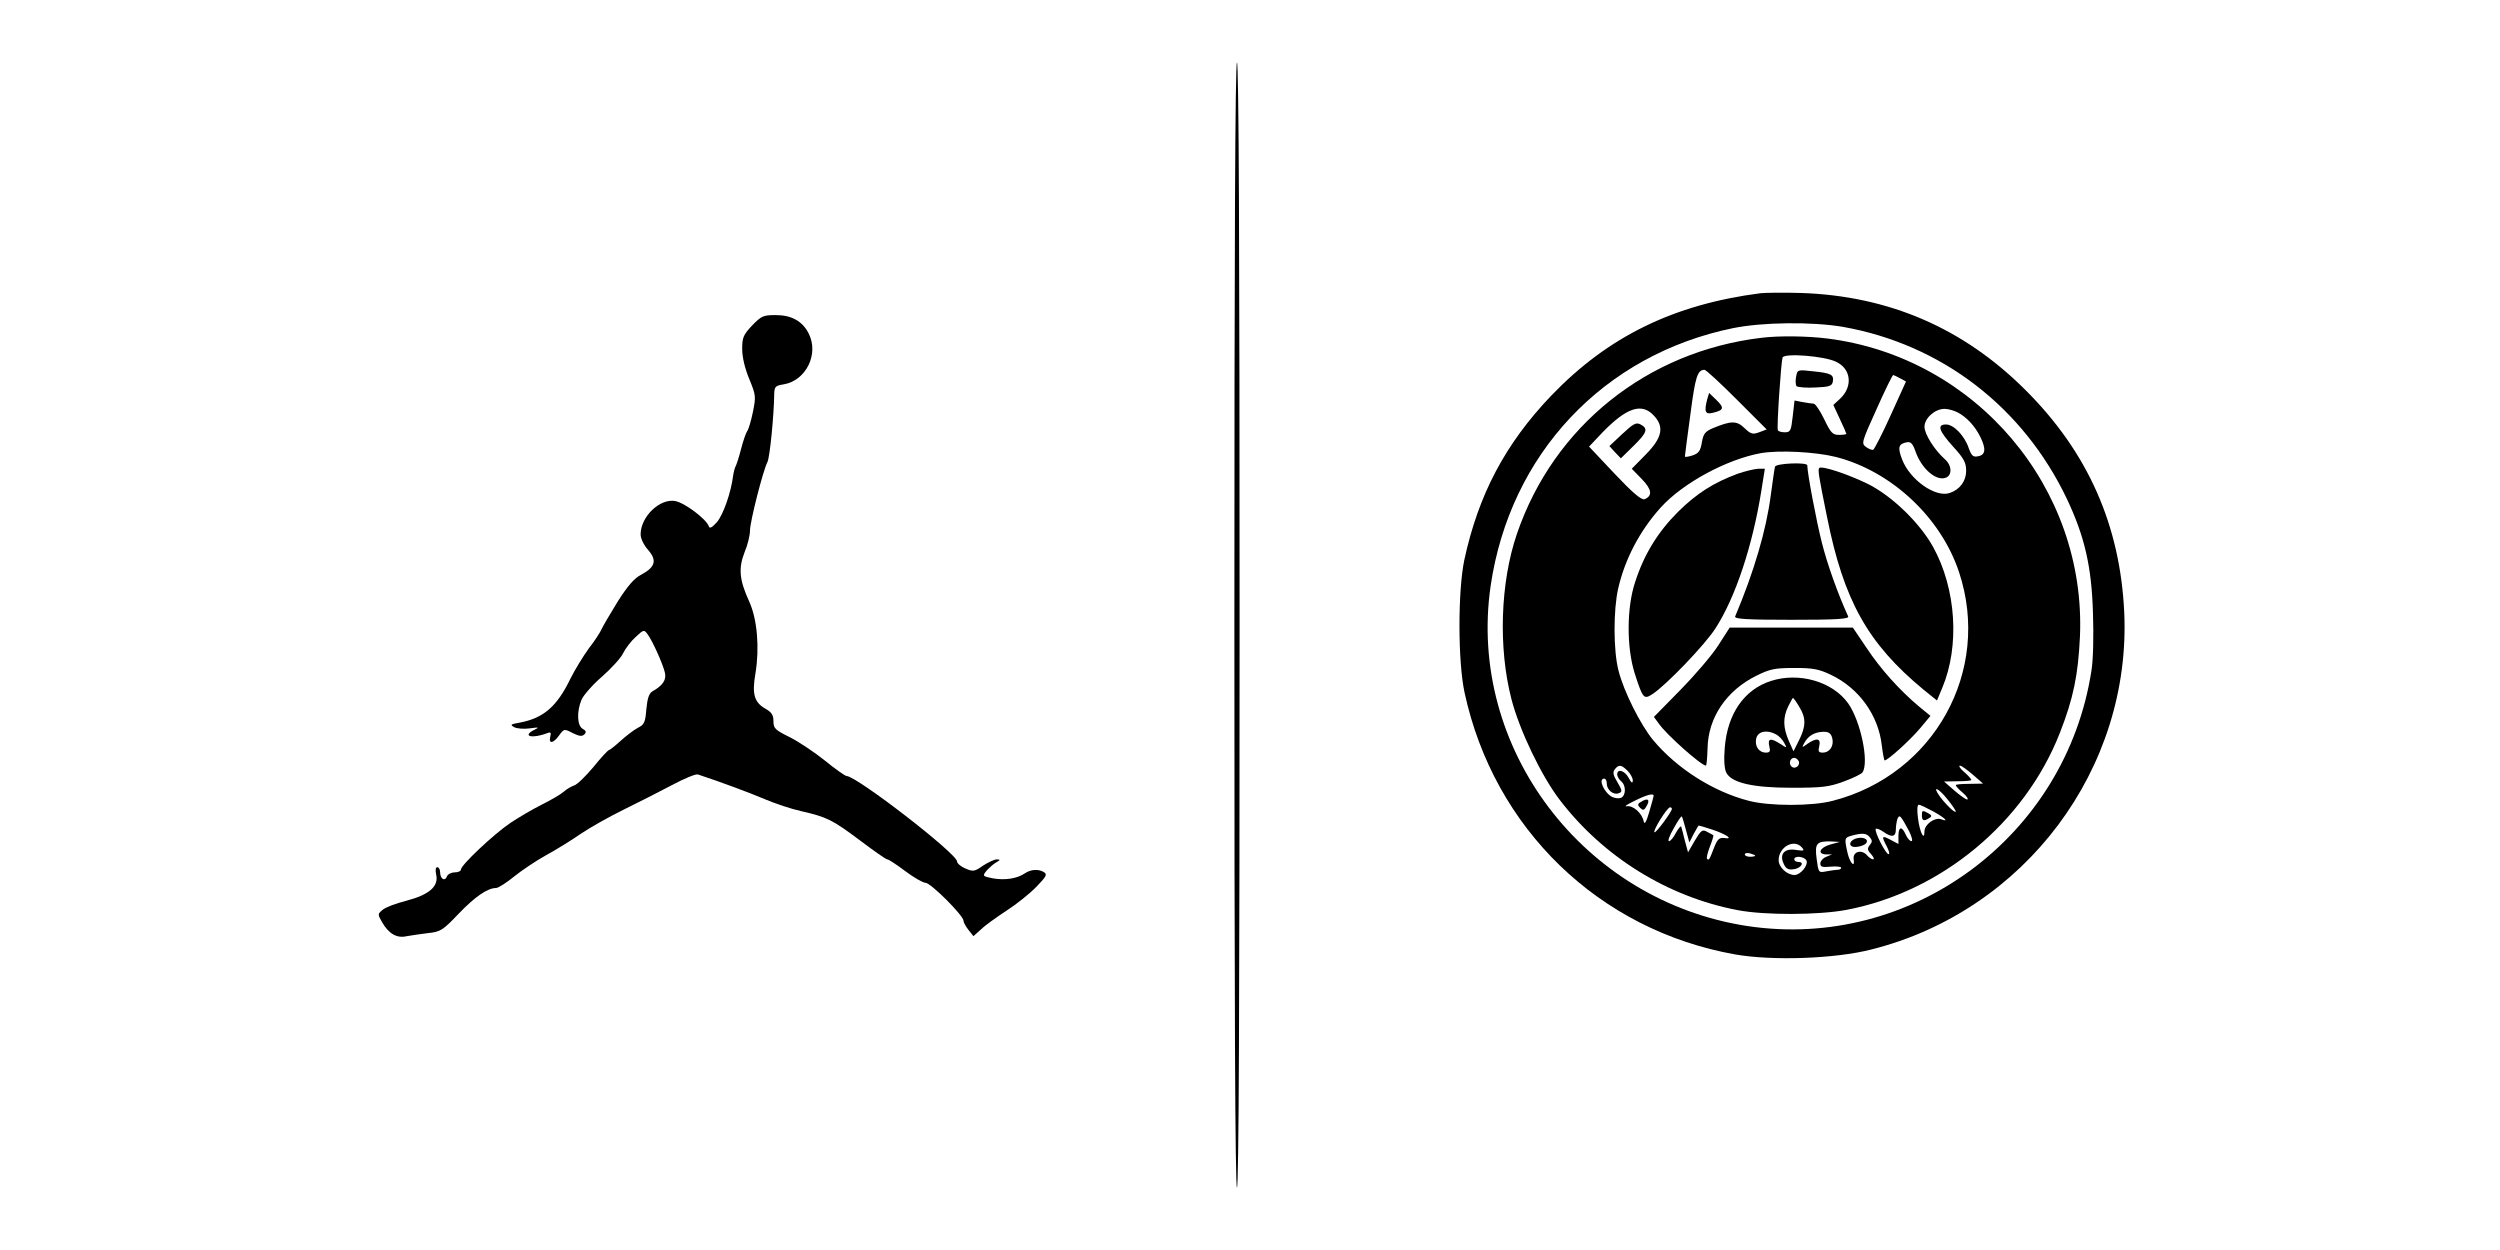 <?xml version="1.0" standalone="no"?>
<!DOCTYPE svg PUBLIC "-//W3C//DTD SVG 20010904//EN"
 "http://www.w3.org/TR/2001/REC-SVG-20010904/DTD/svg10.dtd">
<svg version="1.0" xmlns="http://www.w3.org/2000/svg"
 width="960pt" height="480pt" viewBox="0 0 960 480"
 preserveAspectRatio="xMidYMid meet">

<g transform="translate(0,480) scale(0.1,-0.1)"
fill="#000000" stroke="none">
<path d="M4740 2400 c0 -1433 3 -2160 10 -2160 7 0 10 727 10 2160 0 1433 -3
2160 -10 2160 -7 0 -10 -727 -10 -2160z"/>
<path d="M6760 3674 c-333 -43 -585 -166 -803 -393 -177 -185 -280 -381 -334
-631 -25 -119 -25 -391 1 -510 113 -522 516 -912 1039 -1005 142 -25 383 -17
523 19 590 148 999 695 971 1296 -16 333 -139 612 -377 850 -239 240 -527 364
-865 375 -66 2 -136 1 -155 -1z m316 -129 c379 -67 693 -308 861 -661 68 -144
95 -260 100 -439 3 -86 1 -180 -6 -221 -98 -635 -691 -1075 -1321 -980 -631
96 -1076 685 -986 1306 74 506 433 888 931 990 114 23 302 25 421 5z"/>
<path d="M6765 3503 c-440 -52 -799 -340 -940 -753 -64 -187 -72 -438 -21
-635 31 -119 114 -293 185 -386 167 -219 415 -373 684 -424 104 -20 311 -19
417 1 364 69 685 335 820 680 52 133 70 222 77 369 25 572 -400 1073 -969
1145 -79 10 -188 11 -253 3z m285 -92 c59 -27 66 -96 15 -143 l-25 -23 25 -54
c14 -29 25 -55 25 -57 0 -2 -13 -4 -28 -4 -25 0 -32 8 -57 60 -16 33 -34 60
-41 60 -6 0 -25 3 -42 6 l-31 6 -7 -61 c-6 -55 -9 -61 -30 -61 -12 0 -25 3
-27 8 -5 8 12 259 18 279 6 18 160 6 205 -16z m-380 -146 l114 -114 -29 -11
c-25 -9 -32 -7 -56 16 -30 29 -51 29 -121 0 -31 -13 -37 -22 -43 -55 -5 -32
-12 -42 -36 -50 -16 -5 -29 -7 -29 -4 0 3 9 75 21 161 19 146 27 171 54 172 6
0 62 -52 125 -115z m627 82 l22 -12 -59 -130 c-32 -71 -63 -131 -67 -132 -5
-2 -17 3 -28 11 -18 13 -16 19 41 145 32 72 61 131 64 131 3 -1 15 -6 27 -13z
m-947 -142 c42 -44 33 -86 -30 -150 l-54 -55 38 -39 c39 -40 43 -65 11 -78
-12 -4 -46 25 -115 98 l-98 104 51 54 c93 96 151 115 197 66z m1168 11 c34
-18 65 -51 86 -93 23 -46 21 -70 -8 -75 -19 -4 -25 1 -36 31 -16 48 -58 91
-87 91 -36 0 -28 -24 27 -85 42 -46 50 -62 50 -93 0 -39 -24 -72 -63 -85 -54
-19 -153 50 -183 129 -18 47 -14 60 20 66 14 2 22 -7 32 -37 23 -64 77 -112
114 -100 27 8 26 47 -1 71 -40 35 -79 97 -79 125 0 33 40 69 77 69 13 0 36 -6
51 -14z m-467 -171 c213 -55 403 -233 472 -443 125 -378 -96 -777 -485 -877
-78 -21 -244 -21 -323 0 -136 35 -276 124 -367 233 -48 58 -113 187 -133 267
-20 77 -20 234 -1 316 26 113 83 221 163 310 85 94 253 185 385 209 71 12 210
5 289 -15z m-801 -1205 c11 -11 20 -28 20 -37 -1 -13 -5 -10 -16 10 -15 28
-44 37 -44 13 0 -7 7 -19 15 -26 20 -16 19 -56 -1 -64 -8 -3 -24 -1 -34 4 -31
17 -54 70 -30 70 6 0 10 -8 10 -19 0 -24 25 -45 46 -37 14 5 14 10 -5 42 -17
28 -19 39 -10 50 15 19 25 18 49 -6z m1326 -15 l39 -34 -52 -1 c-29 0 -53 -2
-53 -5 0 -3 12 -17 28 -30 15 -13 22 -25 16 -25 -6 0 -28 16 -50 35 l-39 34
53 1 c28 0 52 2 52 5 0 3 -12 17 -27 30 -16 13 -23 25 -17 25 6 0 28 -16 50
-35z m-98 -94 c18 -22 32 -43 32 -47 0 -10 -39 27 -62 59 -30 42 -5 32 30 -12z
m-1128 13 c0 -3 -8 -31 -17 -62 -11 -38 -18 -50 -21 -37 -6 32 -41 63 -65 59
-12 -2 1 7 28 20 50 25 75 31 75 20z m1074 -60 c45 -25 62 -42 30 -30 -24 9
-64 -20 -64 -46 0 -40 -18 -5 -25 50 -4 31 -3 52 3 52 5 0 30 -12 56 -26z
m-1004 10 c0 -11 -62 -95 -67 -90 -7 6 49 96 60 96 4 0 7 -3 7 -6z m54 -81
l13 -48 17 33 c9 17 18 32 19 32 2 0 26 -7 53 -16 56 -19 82 -38 45 -32 -19 2
-26 -4 -39 -37 -18 -47 -20 -50 -27 -43 -3 3 2 24 11 47 9 23 15 43 13 44 -2
1 -13 7 -24 13 -18 10 -23 6 -47 -34 l-26 -45 -12 44 c-6 24 -12 49 -14 54 -1
6 -10 -5 -20 -22 -9 -18 -21 -33 -27 -33 -6 0 2 22 18 49 15 28 29 48 31 46 2
-2 9 -25 16 -52z m857 -5 c10 -21 15 -38 9 -38 -6 0 -16 11 -22 25 -15 34 -28
31 -28 -5 l0 -31 -30 16 c-34 18 -36 15 -15 -25 9 -17 12 -30 7 -30 -11 0 -56
89 -49 97 3 3 16 -2 29 -11 32 -23 48 -20 48 8 0 13 3 32 6 41 8 19 12 15 45
-47z m-151 -23 c10 -12 10 -18 0 -30 -10 -13 -10 -19 5 -35 10 -11 13 -20 8
-20 -6 0 -16 7 -23 15 -21 25 -56 15 -52 -14 6 -37 -15 -15 -24 26 -12 55 -11
56 16 64 41 11 57 10 70 -6z m-152 -28 c-41 -12 -51 -37 -15 -38 l22 0 -22 -9
c-13 -5 -23 -17 -23 -26 0 -13 8 -15 40 -12 22 2 40 0 40 -4 0 -5 -6 -8 -14
-8 -7 0 -27 -3 -43 -6 -30 -6 -30 -5 -37 47 -8 60 -1 69 54 68 l35 -2 -37 -10z
m-108 -12 c10 -12 7 -13 -22 -9 -45 8 -66 -15 -49 -52 8 -19 17 -25 38 -22 28
3 45 28 19 28 -9 0 -16 5 -16 10 0 16 40 11 47 -5 7 -19 -24 -55 -46 -55 -29
0 -61 30 -61 57 0 51 60 84 90 48z m-180 -31 c0 -2 -9 -4 -20 -4 -11 0 -20 4
-20 9 0 5 9 7 20 4 11 -3 20 -7 20 -9z"/>
<path d="M6897 3353 c-3 -15 -2 -32 2 -36 5 -4 37 -7 72 -5 53 2 64 6 67 22 5
27 -6 33 -74 40 -61 7 -62 7 -67 -21z"/>
<path d="M6556 3268 c-13 -49 -8 -61 22 -53 42 10 44 19 13 49 l-28 27 -7 -23z"/>
<path d="M6230 3134 l-50 -47 22 -24 22 -23 48 47 c53 52 58 67 28 83 -17 9
-27 4 -70 -36z"/>
<path d="M6816 3008 c-2 -7 -9 -56 -16 -108 -17 -134 -65 -297 -137 -467 -4
-10 43 -13 217 -13 174 0 221 3 217 13 -40 87 -81 203 -101 283 -21 82 -56
268 -56 297 0 13 -120 8 -124 -5z"/>
<path d="M6986 3003 c-6 -6 -3 -28 30 -189 64 -320 156 -485 370 -662 l52 -42
20 48 c68 161 54 381 -35 542 -53 95 -161 198 -253 243 -79 38 -174 69 -184
60z"/>
<path d="M6673 2981 c-92 -34 -157 -75 -229 -146 -78 -78 -131 -164 -165 -270
-33 -98 -33 -251 -2 -350 32 -99 35 -102 69 -80 53 35 202 190 242 253 76 118
142 316 176 530 l13 82 -26 0 c-14 -1 -49 -9 -78 -19z"/>
<path d="M6599 2323 c-24 -38 -90 -115 -146 -172 l-102 -104 19 -26 c31 -44
163 -161 181 -161 2 0 5 30 6 66 2 119 73 223 189 280 51 25 70 29 144 29 71
0 94 -4 140 -26 108 -51 183 -155 196 -271 4 -32 9 -58 11 -58 12 0 98 78 135
122 l41 49 -44 36 c-74 62 -148 144 -202 226 l-52 77 -236 0 -237 0 -43 -67z"/>
<path d="M6800 2185 c-103 -33 -167 -127 -177 -257 -4 -47 -1 -82 6 -95 20
-39 101 -58 251 -58 117 0 143 3 200 24 36 13 68 29 72 35 26 39 -7 197 -55
265 -60 84 -189 121 -297 86z m109 -99 c27 -43 26 -76 -1 -129 l-21 -42 -18
40 c-22 51 -23 88 -3 131 9 19 18 34 19 34 2 0 13 -15 24 -34z m-89 -106 c11
-6 25 -20 31 -32 12 -22 12 -22 -14 -5 -37 24 -50 22 -43 -8 5 -20 3 -25 -13
-25 -27 0 -44 25 -37 55 7 27 41 34 76 15z m216 -15 c7 -30 -10 -55 -37 -55
-16 0 -18 5 -13 25 7 30 -10 33 -45 9 -22 -16 -23 -16 -12 4 15 27 39 41 73
42 21 0 29 -6 34 -25z m-130 -86 c10 -17 -13 -36 -27 -22 -12 12 -4 33 11 33
5 0 12 -5 16 -11z"/>
<path d="M6300 1720 c-12 -7 -12 -12 -2 -22 10 -10 15 -10 22 2 19 29 9 39
-20 20z"/>
<path d="M7380 1670 c0 -22 7 -25 29 -11 11 7 9 11 -8 20 -18 10 -21 9 -21 -9z"/>
<path d="M7130 1581 c-33 -9 -34 -37 0 -33 13 1 29 7 34 12 15 15 -6 28 -34
21z"/>
<path d="M2888 3550 c-34 -36 -38 -47 -38 -90 0 -31 10 -74 27 -115 26 -63 26
-68 14 -128 -7 -34 -17 -67 -22 -73 -4 -5 -15 -36 -23 -67 -8 -32 -18 -62 -21
-67 -3 -5 -8 -23 -10 -38 -8 -64 -38 -149 -62 -177 -19 -21 -28 -26 -31 -16
-9 27 -92 90 -129 97 -59 11 -133 -60 -133 -128 0 -16 12 -41 29 -60 35 -40
27 -66 -27 -95 -26 -13 -52 -43 -90 -103 -29 -47 -57 -95 -62 -106 -5 -12 -27
-46 -49 -74 -21 -29 -53 -81 -70 -115 -52 -108 -104 -153 -196 -170 -34 -6
-37 -8 -21 -17 10 -6 37 -8 60 -5 35 5 38 4 19 -5 -51 -25 -10 -36 49 -13 13
5 15 2 11 -14 -7 -29 12 -26 34 5 19 26 20 26 52 9 25 -12 36 -14 45 -5 8 8 7
14 -6 21 -22 12 -24 66 -5 112 8 18 43 58 79 89 36 32 73 72 81 90 9 18 30 46
48 62 31 29 32 29 46 10 18 -24 57 -110 66 -146 7 -28 -7 -50 -48 -73 -13 -8
-19 -27 -23 -68 -4 -51 -8 -60 -33 -72 -15 -8 -45 -31 -66 -50 -21 -19 -41
-35 -44 -35 -4 0 -31 -29 -60 -65 -30 -36 -63 -68 -74 -71 -11 -4 -29 -14 -40
-24 -11 -10 -49 -32 -85 -50 -36 -18 -90 -50 -120 -70 -65 -44 -190 -162 -190
-179 0 -6 -11 -11 -24 -11 -13 0 -27 -7 -30 -16 -8 -20 -26 -9 -26 17 0 10 -5
19 -11 19 -6 0 -8 -11 -4 -29 10 -45 -27 -77 -115 -100 -39 -10 -80 -25 -91
-35 -19 -16 -19 -17 -2 -47 26 -45 57 -63 95 -54 18 3 56 9 83 12 46 5 55 10
115 73 63 66 112 100 145 100 8 0 40 20 69 44 30 24 85 61 123 82 37 20 97 57
133 82 35 24 110 66 165 93 55 27 138 69 185 94 47 25 92 44 100 41 91 -30
198 -70 257 -95 40 -17 103 -38 140 -46 99 -23 118 -32 225 -112 53 -40 100
-73 105 -73 5 0 36 -20 69 -45 32 -24 68 -45 78 -45 20 0 146 -126 146 -146 0
-7 9 -22 19 -35 l19 -24 29 26 c15 15 60 47 98 72 39 25 90 66 115 92 37 38
42 47 30 55 -21 14 -52 12 -75 -4 -30 -20 -75 -27 -122 -19 -40 8 -41 9 -25
29 10 11 26 26 37 32 17 10 17 11 3 12 -9 0 -33 -11 -53 -24 -33 -23 -38 -24
-68 -11 -17 7 -32 20 -32 27 0 30 -386 328 -424 328 -5 0 -43 26 -83 59 -40
32 -101 73 -135 90 -57 28 -63 34 -63 62 0 23 -7 34 -30 47 -44 25 -53 56 -39
137 16 96 7 207 -24 275 -38 83 -42 127 -18 189 12 28 21 66 21 84 0 34 50
230 67 263 9 17 25 179 26 261 1 28 4 32 36 37 86 14 137 117 96 196 -24 47
-66 70 -126 70 -48 0 -55 -3 -91 -40z"/>
</g>
</svg>
